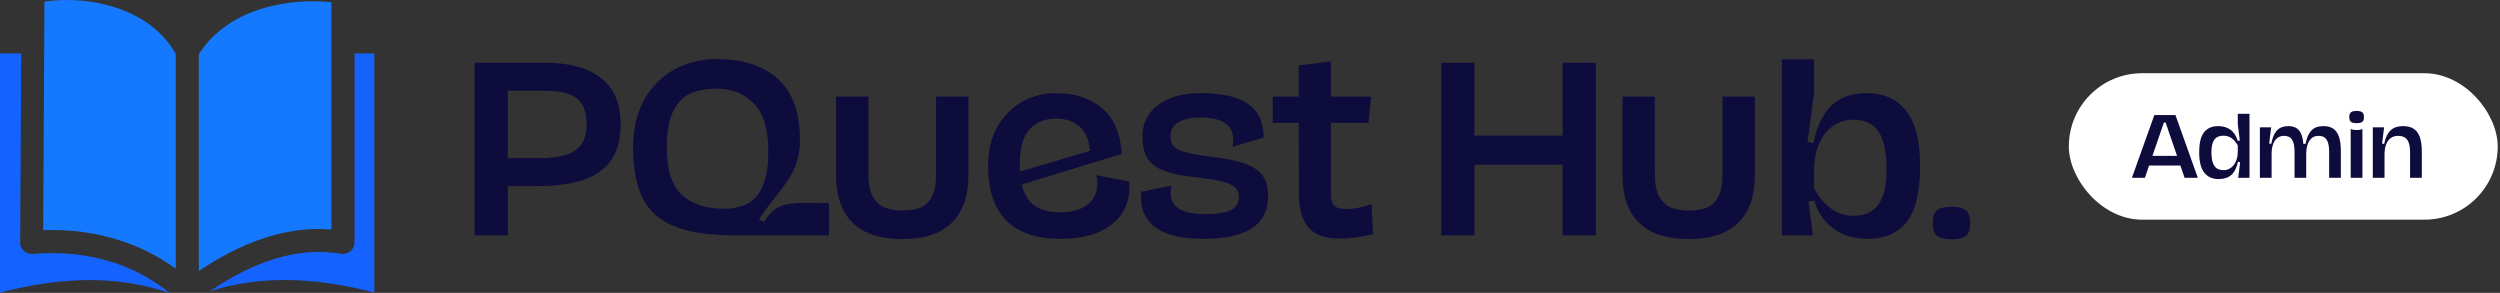 <svg width="239" height="28" viewBox="0 0 239 28" fill="none" xmlns="http://www.w3.org/2000/svg">
<rect x="0" y="0" width="239" height="28" fill="#333333" stroke="none"/>
<g clip-path="url(#clip0_1266_11938)">
<path d="M31.686 4.173C31.681 4.12 31.672 4.065 31.672 4.007C31.672 3.951 31.675 3.896 31.686 3.841V0.204C29.136 -0.038 26.506 0.242 24.209 1.112C22.063 1.928 20.211 3.264 19.009 5.183V25.901C20.881 24.651 22.794 23.624 24.759 22.925C26.998 22.127 29.302 21.748 31.686 21.938V4.173ZM16.804 25.685V5.148C15.648 3.11 13.779 1.747 11.671 0.938C9.28 0.023 6.593 -0.183 4.251 0.149L4.126 22.002C6.68 21.909 9.181 22.235 11.531 23.003C13.403 23.612 15.177 24.506 16.804 25.685Z" fill="#1579FF"/>
<path d="M1.928 23.076L2.03 5.113H0V27.971C2.787 27.252 5.582 26.795 8.401 26.774C11.001 26.76 13.601 27.121 16.207 28.003C14.588 26.693 12.783 25.726 10.855 25.1C8.43 24.308 5.806 24.046 3.116 24.276C2.507 24.325 1.977 23.874 1.925 23.268C1.919 23.201 1.919 23.137 1.928 23.076ZM20.077 27.834C22.514 27.068 24.946 26.754 27.38 26.768C30.196 26.783 32.994 27.246 35.781 27.965V5.113H33.894V23.175C33.894 23.784 33.399 24.279 32.79 24.279C32.703 24.279 32.618 24.27 32.537 24.25C30.123 23.871 27.785 24.186 25.502 24.998C23.662 25.653 21.856 26.634 20.077 27.834Z" fill="#1463FF"/>
</g>
<path d="M45.376 22.5V6H52.151C54.432 6 56.2 6.488 57.453 7.463C58.708 8.431 59.334 9.916 59.334 11.918C59.334 13.275 59.045 14.386 58.465 15.251C57.894 16.116 57.017 16.758 55.837 17.176C54.663 17.587 53.156 17.792 51.316 17.792H48.544V22.5H45.376ZM51.492 15.119C52.526 15.119 53.376 15.02 54.044 14.822C54.711 14.624 55.217 14.294 55.562 13.832C55.906 13.363 56.078 12.725 56.078 11.918C56.078 11.104 55.939 10.462 55.66 9.993C55.382 9.524 54.946 9.186 54.352 8.981C53.765 8.776 52.98 8.673 51.998 8.673H48.544V15.119H51.492ZM76.473 13.37C76.473 14.155 76.374 14.851 76.176 15.46C75.985 16.061 75.74 16.593 75.439 17.055C75.145 17.51 74.724 18.085 74.174 18.782C73.829 19.215 73.532 19.596 73.283 19.926C73.041 20.249 72.799 20.601 72.557 20.982L73.008 21.224C73.353 20.711 73.683 20.329 73.998 20.08C74.313 19.823 74.698 19.647 75.153 19.552C75.615 19.449 76.242 19.398 77.034 19.398C78.295 19.398 79.032 19.402 79.245 19.409V22.5H70.247C67.834 22.5 65.924 22.218 64.516 21.653C63.108 21.088 62.092 20.201 61.469 18.991C60.846 17.781 60.53 16.157 60.523 14.118C60.53 12.255 60.908 10.69 61.656 9.421C62.411 8.145 63.39 7.199 64.593 6.583C65.803 5.96 67.101 5.648 68.487 5.648C71.017 5.648 72.978 6.282 74.372 7.551C75.772 8.812 76.473 10.752 76.473 13.37ZM63.746 14.107C63.746 16.219 64.222 17.722 65.176 18.617C66.136 19.512 67.457 19.959 69.136 19.959C70.031 19.959 70.79 19.805 71.413 19.497C72.043 19.189 72.538 18.632 72.898 17.825C73.264 17.011 73.448 15.885 73.448 14.448C73.448 12.336 72.986 10.814 72.062 9.883C71.138 8.944 69.942 8.475 68.476 8.475C67.493 8.475 66.657 8.636 65.968 8.959C65.278 9.274 64.736 9.846 64.34 10.675C63.944 11.496 63.746 12.64 63.746 14.107ZM86.256 22.852C84.144 22.852 82.56 22.331 81.504 21.29C80.455 20.249 79.931 18.742 79.931 16.769V9.234H83.022V16.659C83.022 17.546 83.154 18.243 83.418 18.749C83.682 19.255 84.049 19.611 84.518 19.816C84.987 20.021 85.567 20.124 86.256 20.124C86.96 20.124 87.543 20.029 88.005 19.838C88.474 19.64 88.837 19.288 89.094 18.782C89.358 18.276 89.49 17.568 89.49 16.659V9.234H92.581V16.769C92.581 18.742 92.053 20.249 90.997 21.29C89.948 22.331 88.368 22.852 86.256 22.852ZM94.46 15.768C94.46 14.36 94.761 13.135 95.362 12.094C95.964 11.053 96.756 10.261 97.738 9.718C98.728 9.175 99.781 8.904 100.895 8.904C102.743 8.904 104.228 9.381 105.35 10.334C106.48 11.28 107.11 12.739 107.242 14.712L97.683 17.638C97.911 18.599 98.336 19.284 98.959 19.695C99.583 20.098 100.386 20.3 101.368 20.3C102.468 20.3 103.334 20.054 103.964 19.563C104.602 19.072 104.921 18.379 104.921 17.484C104.921 17.213 104.874 16.967 104.778 16.747L107.935 17.341C107.957 17.546 107.968 17.752 107.968 17.957C107.968 18.881 107.723 19.71 107.231 20.443C106.747 21.176 106.01 21.759 105.02 22.192C104.03 22.617 102.809 22.83 101.357 22.83C99.106 22.83 97.394 22.251 96.22 21.092C95.047 19.933 94.46 18.159 94.46 15.768ZM97.485 15.768C97.485 15.929 97.493 16.142 97.507 16.406L104.206 14.415C104.111 13.359 103.77 12.582 103.183 12.083C102.597 11.584 101.86 11.335 100.972 11.335C99.924 11.335 99.08 11.672 98.442 12.347C97.804 13.022 97.485 14.162 97.485 15.768ZM121.233 18.749C121.233 20.12 120.72 21.143 119.693 21.818C118.667 22.493 117.112 22.83 115.029 22.83C113.02 22.83 111.524 22.485 110.541 21.796C109.566 21.107 109.078 20.131 109.078 18.87C109.078 18.694 109.089 18.514 109.111 18.331L112.004 17.748C111.946 17.997 111.916 18.243 111.916 18.485C111.916 19.812 113.024 20.476 115.238 20.476C116.331 20.476 117.138 20.348 117.658 20.091C118.179 19.834 118.439 19.413 118.439 18.826C118.439 18.437 118.315 18.129 118.065 17.902C117.823 17.675 117.394 17.488 116.778 17.341C116.17 17.194 115.264 17.051 114.061 16.912C112.785 16.773 111.799 16.553 111.102 16.252C110.406 15.951 109.918 15.548 109.639 15.042C109.361 14.529 109.221 13.858 109.221 13.029C109.221 12.178 109.456 11.441 109.925 10.818C110.402 10.195 111.055 9.722 111.883 9.399C112.719 9.069 113.669 8.904 114.732 8.904C116.096 8.904 117.222 9.051 118.109 9.344C118.997 9.63 119.664 10.085 120.111 10.708C120.566 11.331 120.797 12.149 120.804 13.161L117.845 14.03C117.882 13.773 117.9 13.561 117.9 13.392C117.893 12.637 117.629 12.09 117.108 11.753C116.595 11.408 115.807 11.236 114.743 11.236C113.849 11.236 113.152 11.386 112.653 11.687C112.155 11.98 111.905 12.413 111.905 12.985C111.905 13.425 112.012 13.762 112.224 13.997C112.437 14.232 112.826 14.422 113.39 14.569C113.962 14.716 114.85 14.866 116.052 15.02C117.38 15.181 118.417 15.409 119.165 15.702C119.913 15.995 120.445 16.384 120.76 16.868C121.076 17.352 121.233 17.979 121.233 18.749ZM131.266 22.39C130.071 22.669 129.007 22.808 128.076 22.808C127.203 22.808 126.481 22.665 125.909 22.379C125.337 22.093 124.904 21.627 124.611 20.982C124.318 20.337 124.171 19.482 124.171 18.419L124.16 11.742H121.674V9.234H124.16V6.253L127.229 5.868V9.234H131.079L130.826 11.742H127.229L127.24 18.496C127.24 18.877 127.284 19.174 127.372 19.387C127.467 19.6 127.621 19.754 127.834 19.849C128.047 19.937 128.347 19.981 128.736 19.981C129.433 19.981 130.225 19.827 131.112 19.519L131.266 22.39ZM137.783 22.5V6H140.951V12.963H149.388V6H152.556V22.5H149.388V15.746H140.951V22.5H137.783ZM161.436 22.852C159.324 22.852 157.74 22.331 156.684 21.29C155.635 20.249 155.111 18.742 155.111 16.769V9.234H158.202V16.659C158.202 17.546 158.334 18.243 158.598 18.749C158.862 19.255 159.228 19.611 159.698 19.816C160.167 20.021 160.746 20.124 161.436 20.124C162.14 20.124 162.723 20.029 163.185 19.838C163.654 19.64 164.017 19.288 164.274 18.782C164.538 18.276 164.67 17.568 164.67 16.659V9.234H167.761V16.769C167.761 18.742 167.233 20.249 166.177 21.29C165.128 22.331 163.548 22.852 161.436 22.852ZM170.344 5.67H173.424V8.926L172.797 13.579L173.358 13.678C173.71 12.021 174.301 10.811 175.129 10.048C175.965 9.285 177.069 8.904 178.44 8.904C180.083 8.904 181.348 9.469 182.235 10.598C183.123 11.727 183.563 13.495 183.555 15.9C183.555 18.415 183.119 20.201 182.246 21.257C181.381 22.306 180.156 22.83 178.572 22.83C177.355 22.83 176.295 22.533 175.393 21.939C174.491 21.338 173.839 20.417 173.435 19.178L172.885 19.255L173.314 22.5H170.344V5.67ZM173.424 18.023C174.407 19.761 175.657 20.63 177.175 20.63C178.268 20.63 179.071 20.267 179.584 19.541C180.098 18.815 180.354 17.708 180.354 16.219C180.354 15.097 180.241 14.188 180.013 13.491C179.793 12.794 179.449 12.281 178.979 11.951C178.51 11.614 177.901 11.445 177.153 11.445C176.471 11.445 175.844 11.636 175.272 12.017C174.708 12.391 174.257 12.952 173.919 13.7C173.589 14.448 173.424 15.354 173.424 16.417V18.023ZM186.555 22.874C186.107 22.874 185.755 22.823 185.499 22.72C185.242 22.625 185.055 22.467 184.938 22.247C184.828 22.02 184.773 21.708 184.773 21.312C184.773 20.923 184.828 20.619 184.938 20.399C185.055 20.179 185.242 20.021 185.499 19.926C185.755 19.823 186.107 19.772 186.555 19.772C187.009 19.772 187.365 19.823 187.622 19.926C187.878 20.021 188.062 20.179 188.172 20.399C188.289 20.619 188.348 20.923 188.348 21.312C188.348 21.708 188.289 22.02 188.172 22.247C188.062 22.467 187.878 22.625 187.622 22.72C187.365 22.823 187.009 22.874 186.555 22.874Z" fill="#0E0B3D"/>
<rect x="197.781" y="7" width="41" height="14" rx="7" fill="white"/>
<path d="M205.957 11H207.973L210.113 17H208.849L208.445 15.824H205.449L205.053 17H203.809L205.957 11ZM208.125 14.9L207.033 11.712H206.869L205.773 14.9H208.125ZM213.971 17L214.159 15.516L213.951 15.464C213.821 16.053 213.605 16.477 213.303 16.736C213.002 16.992 212.602 17.12 212.103 17.12C211.509 17.12 211.049 16.913 210.723 16.5C210.401 16.087 210.241 15.441 210.243 14.564C210.243 13.66 210.401 13.016 210.715 12.632C211.03 12.248 211.477 12.056 212.055 12.056C212.514 12.056 212.905 12.171 213.227 12.4C213.553 12.629 213.785 12.985 213.923 13.468L214.131 13.432L213.931 11.896V10.88H215.051V17H213.971ZM211.411 14.528C211.411 14.936 211.453 15.268 211.535 15.524C211.618 15.777 211.745 15.965 211.915 16.088C212.089 16.208 212.313 16.268 212.587 16.268C212.827 16.268 213.05 16.197 213.255 16.056C213.461 15.912 213.625 15.705 213.747 15.436C213.87 15.167 213.931 14.849 213.931 14.484V13.9C213.75 13.583 213.549 13.349 213.327 13.2C213.106 13.048 212.853 12.972 212.567 12.972C212.167 12.972 211.874 13.101 211.687 13.36C211.503 13.616 211.411 14.005 211.411 14.528ZM216.045 12.176H217.125L216.933 13.712L217.129 13.764C217.211 13.332 217.326 12.992 217.473 12.744C217.622 12.493 217.805 12.316 218.021 12.212C218.237 12.108 218.499 12.056 218.809 12.056C219.217 12.056 219.539 12.189 219.777 12.456C220.014 12.723 220.155 13.156 220.201 13.756H220.409C220.497 13.327 220.617 12.988 220.769 12.74C220.923 12.492 221.111 12.316 221.333 12.212C221.557 12.108 221.829 12.056 222.149 12.056C222.506 12.056 222.805 12.135 223.045 12.292C223.287 12.447 223.471 12.7 223.597 13.052C223.722 13.401 223.785 13.865 223.785 14.444V17H222.665V14.552C222.665 14.157 222.626 13.845 222.549 13.616C222.471 13.387 222.358 13.225 222.209 13.132C222.059 13.036 221.869 12.988 221.637 12.988C221.271 12.988 220.986 13.14 220.781 13.444C220.578 13.745 220.475 14.179 220.473 14.744V17H219.357V14.536C219.357 14.147 219.318 13.84 219.241 13.616C219.166 13.389 219.054 13.228 218.905 13.132C218.755 13.036 218.563 12.988 218.329 12.988C218.097 12.988 217.893 13.055 217.717 13.188C217.541 13.321 217.405 13.519 217.309 13.78C217.213 14.041 217.165 14.36 217.165 14.736V17H216.045V12.176ZM225.295 11.776C225.119 11.776 224.979 11.757 224.875 11.72C224.774 11.683 224.701 11.623 224.655 11.54C224.61 11.455 224.587 11.34 224.587 11.196C224.587 11.049 224.61 10.933 224.655 10.848C224.701 10.763 224.774 10.701 224.875 10.664C224.979 10.624 225.119 10.604 225.295 10.604C225.469 10.604 225.606 10.624 225.707 10.664C225.809 10.701 225.882 10.763 225.927 10.848C225.973 10.933 225.995 11.049 225.995 11.196C225.995 11.34 225.973 11.455 225.927 11.54C225.882 11.623 225.809 11.683 225.707 11.72C225.606 11.757 225.469 11.776 225.295 11.776ZM224.727 12.328C224.861 12.397 225.05 12.432 225.295 12.432C225.533 12.432 225.717 12.397 225.847 12.328V17H224.727V12.328ZM230.404 17V14.596C230.404 14.196 230.361 13.879 230.276 13.644C230.19 13.409 230.062 13.241 229.892 13.14C229.721 13.039 229.504 12.988 229.24 12.988C228.981 12.988 228.754 13.057 228.56 13.196C228.368 13.332 228.22 13.535 228.116 13.804C228.012 14.071 227.96 14.393 227.96 14.772V17H226.84V12.176H227.92L227.728 13.72L227.924 13.764C228.014 13.337 228.141 12.999 228.304 12.748C228.469 12.497 228.669 12.32 228.904 12.216C229.141 12.109 229.425 12.056 229.756 12.056C230.142 12.056 230.465 12.136 230.724 12.296C230.985 12.453 231.184 12.711 231.32 13.068C231.456 13.425 231.524 13.899 231.524 14.488V17H230.404Z" fill="#0E0B3D"/>
<defs>
<clipPath id="clip0_1266_11938">
<rect width="35.78" height="28" fill="white"/>
</clipPath>
</defs>
</svg>
